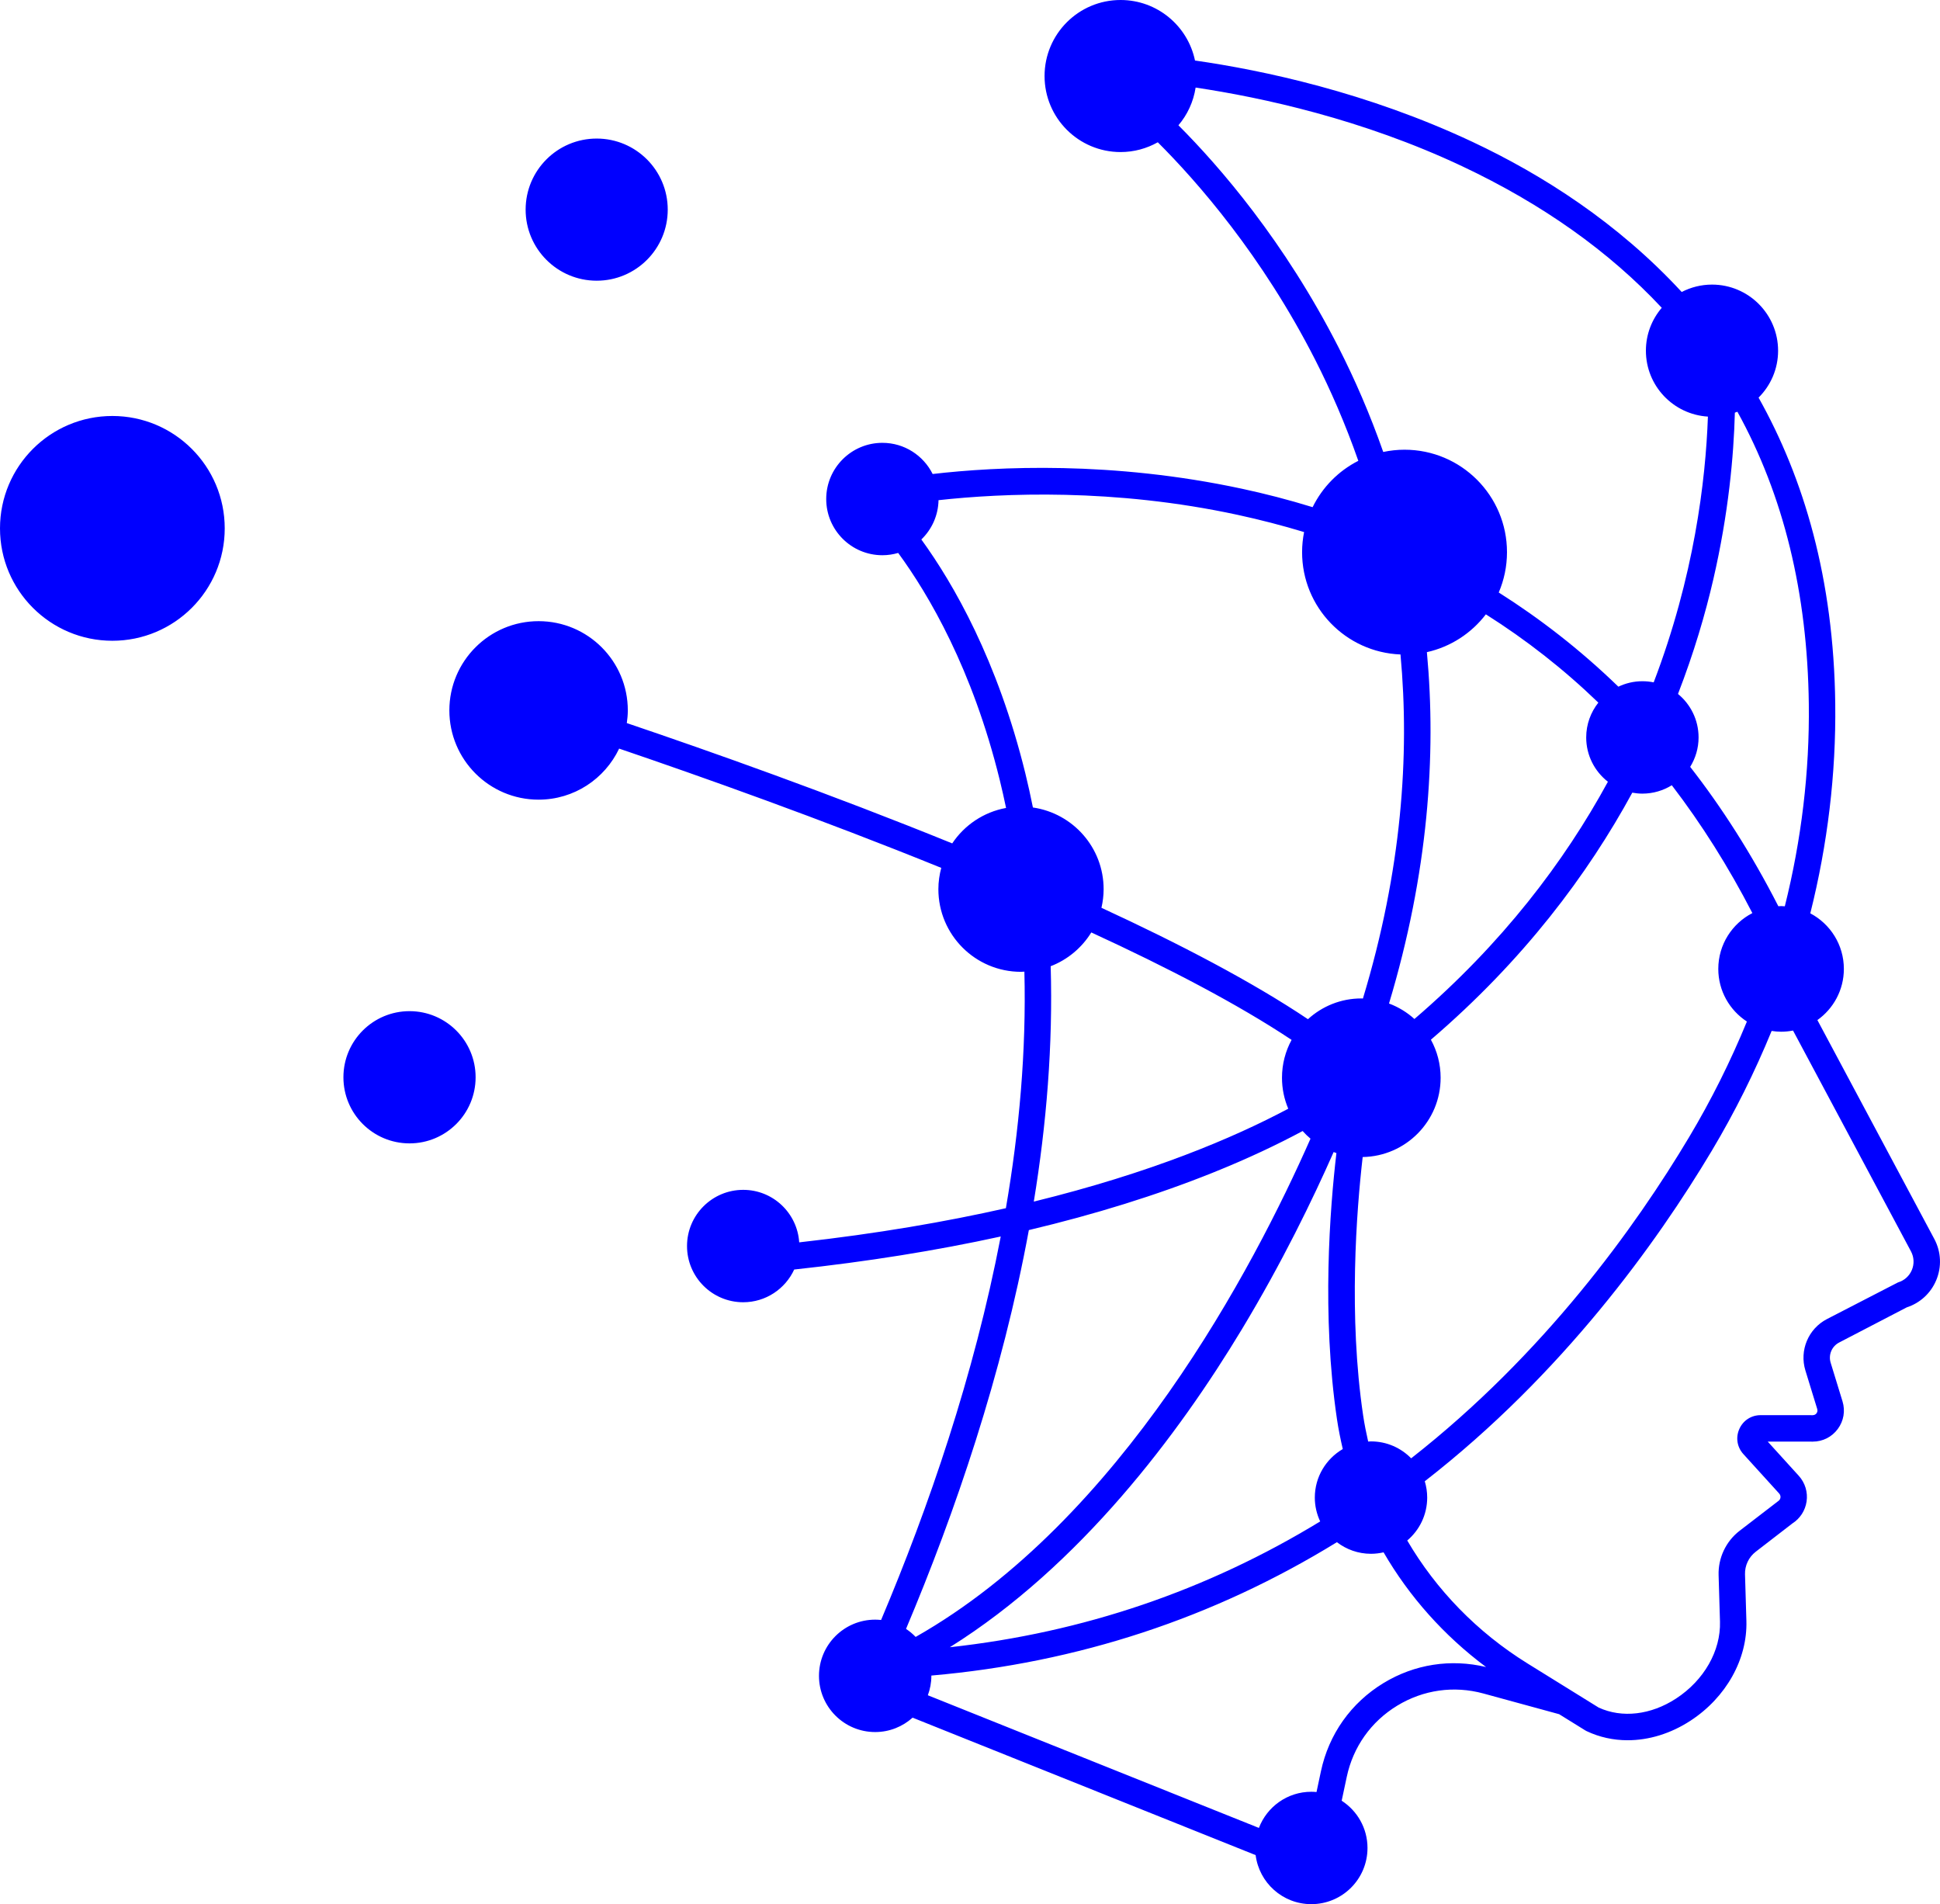 <svg version="1.1" id="图层_1" x="0px" y="0px" width="241.576px" height="237.054px" viewBox="0 0 241.576 237.054" enable-background="new 0 0 241.576 237.054" xml:space="preserve" xmlns="http://www.w3.org/2000/svg" xmlns:xlink="http://www.w3.org/1999/xlink" xmlns:xml="http://www.w3.org/XML/1998/namespace">
  <path fill="#0000FF" d="M240.867,154.242l-14.558-27.25c1.991-1.416,3.294-3.737,3.296-6.366c0.002-3.005-1.695-5.612-4.18-6.922
	c2.15-8.581,3.213-17.343,3.107-26.094c-0.188-15.551-3.902-28.053-9.549-38.11c1.5-1.49,2.431-3.554,2.432-5.835
	c0.002-4.546-3.681-8.233-8.226-8.235c-1.362-0.001-2.645,0.335-3.777,0.921c-7.973-8.64-17.376-14.611-26.054-18.689
	c-13.138-6.175-26.096-8.916-34.553-10.128c-0.892-4.299-4.698-7.531-9.262-7.534c-5.228-0.003-9.467,4.233-9.47,9.46
	c-0.003,5.228,4.233,9.467,9.46,9.47c1.687,0.001,3.268-0.445,4.64-1.218c4.901,4.891,12.982,14.087,19.601,27.082
	c1.897,3.725,3.742,7.931,5.369,12.575c-2.469,1.252-4.47,3.281-5.691,5.769c-3.022-0.932-5.963-1.685-8.781-2.29
	c-16.174-3.475-30.438-2.775-38.534-1.839c-1.146-2.297-3.512-3.878-6.253-3.88c-3.864-0.002-6.998,3.129-7,6.992
	c-0.002,3.864,3.129,6.998,6.992,7c0.685,0,1.345-0.102,1.97-0.285c3.801,5.185,9.246,14.438,12.64,28.243
	c0.286,1.164,0.549,2.332,0.793,3.504c-2.79,0.51-5.188,2.139-6.704,4.413c-15.201-6.178-30.199-11.484-40.522-14.978
	c0.073-0.515,0.124-1.036,0.125-1.571c0.003-6.137-4.969-11.114-11.105-11.117s-11.114,4.969-11.117,11.105
	s4.969,11.114,11.105,11.117c4.435,0.002,8.253-2.6,10.037-6.356c10.239,3.483,25.097,8.757,40.11,14.847
	c-0.225,0.846-0.357,1.73-0.358,2.647c-0.003,5.682,4.601,10.291,10.283,10.294c0.144,0,0.285-0.016,0.428-0.021
	c0.248,9.856-0.639,19.765-2.304,29.449c-7.493,1.693-16.04,3.168-25.737,4.252c-0.238-3.647-3.262-6.535-6.969-6.536
	c-3.864-0.002-6.998,3.129-7,6.992c-0.002,3.864,3.129,6.998,6.992,7c2.821,0.001,5.246-1.67,6.354-4.074
	c9.111-0.982,17.692-2.357,25.719-4.112c-3.322,17.307-8.994,33.766-14.898,47.741c-0.242-0.025-0.487-0.039-0.735-0.04
	c-3.864-0.002-6.998,3.129-7,6.992c-0.002,3.864,3.129,6.998,6.992,7c1.795,0.001,3.427-0.68,4.666-1.791l42.715,17.112
	c0.438,3.441,3.369,6.105,6.93,6.106c3.864,0.002,6.998-3.129,7-6.992c0.001-2.471-1.282-4.638-3.215-5.884l0.633-2.976
	c0.793-3.727,3.021-6.871,6.275-8.854c3.254-1.983,7.072-2.522,10.746-1.518l9.424,2.574l3.262,2.022l0.16,0.087
	c1.596,0.759,3.333,1.134,5.108,1.135c2.636,0.001,5.358-0.821,7.83-2.435c4.434-2.894,7.101-7.659,6.958-12.435l-0.172-5.783
	c-0.032-1.093,0.465-2.144,1.331-2.812l4.568-3.525c0.958-0.611,1.6-1.6,1.768-2.729c0.172-1.165-0.183-2.334-0.976-3.207
	l-3.862-4.253l5.602,0.003c1.244,0.001,2.382-0.573,3.121-1.573c0.74-1,0.954-2.256,0.589-3.445l-1.476-4.806
	c-0.302-0.982,0.141-2.038,1.052-2.512l8.422-4.377c1.66-0.539,2.993-1.762,3.671-3.378
	C241.807,157.712,241.72,155.839,240.867,154.242z M177.682,81.188c2.976-0.663,5.553-2.366,7.344-4.707
	c5.028,3.173,9.701,6.835,14.005,10.991c-0.942,1.191-1.51,2.693-1.511,4.33c-0.001,2.245,1.059,4.238,2.703,5.519
	c-5.424,9.957-13.144,20.141-24.093,29.536c-0.916-0.829-1.986-1.486-3.165-1.926C177.849,108.686,178.872,94.021,177.682,81.188z
	 M166.416,143.548c-0.807,6.86-1.852,20.162,0.068,33.13c0.186,1.256,0.439,2.493,0.724,3.719c-2.079,1.212-3.481,3.459-3.482,6.039
	c-0.001,1.064,0.243,2.068,0.668,2.971c-14.097,8.597-29.536,13.846-46.117,15.662c16.259-10.176,28.501-26.543,36.376-39.6
	c5-8.29,8.812-16.148,11.417-22.048C166.185,143.464,166.299,143.51,166.416,143.548z M170.725,179.444
	c-0.12,0-0.238,0.012-0.356,0.018c-0.245-1.078-0.465-2.164-0.628-3.266c-1.835-12.391-0.829-25.416-0.055-32.153
	c5.373-0.092,9.703-4.467,9.706-9.863c0.001-1.719-0.439-3.335-1.211-4.744c11.529-9.874,19.534-20.565,25.078-30.754
	c0.408,0.074,0.826,0.119,1.255,0.119c1.346,0.001,2.599-0.385,3.666-1.043c3.703,4.834,7.051,10.137,10.031,15.915
	c-2.517,1.298-4.241,3.917-4.243,6.944c-0.001,2.748,1.418,5.162,3.562,6.557c-2.022,4.922-4.418,9.741-7.204,14.404
	c-6.659,11.148-18.028,26.996-34.603,39.972C174.453,180.253,172.684,179.445,170.725,179.444z M225.24,87.65
	c0.102,8.44-0.919,16.894-2.988,25.176c-0.154-0.009-0.306-0.023-0.462-0.024c-0.116,0-0.229,0.012-0.344,0.017
	c-3.335-6.526-7.029-12.285-10.978-17.35c0.658-1.066,1.044-2.317,1.045-3.661c0.001-2.182-0.998-4.131-2.563-5.415
	c1.992-5.139,3.408-9.977,4.406-14.301c1.889-8.189,2.534-15.339,2.676-20.719c0.105-0.039,0.212-0.072,0.315-0.115
	C222.09,61.654,225.072,73.8,225.24,87.65z M166.707,43.3c-6.762-13.276-14.872-22.603-19.965-27.704
	c1.113-1.306,1.87-2.919,2.141-4.694c8.29,1.238,20.761,3.936,33.165,9.781c10.033,4.728,18.327,10.62,24.881,17.636
	c-1.228,1.437-1.974,3.298-1.975,5.336c-0.002,4.375,3.412,7.945,7.722,8.209c-0.285,8.024-1.729,19.931-6.752,33.085
	c-0.453-0.092-0.922-0.142-1.403-0.142c-1.073-0.001-2.086,0.248-2.996,0.679c-4.808-4.659-9.828-8.519-14.896-11.726
	c0.659-1.539,1.026-3.232,1.027-5.011c0.004-7.046-5.705-12.76-12.751-12.764c-0.912,0-1.801,0.099-2.659,0.28
	C170.568,51.479,168.664,47.142,166.707,43.3z M114.73,67.161c1.289-1.242,2.1-2.971,2.139-4.893
	c7.96-0.875,21.828-1.503,37.229,1.824c2.836,0.613,5.598,1.331,8.292,2.146c-0.161,0.809-0.249,1.643-0.249,2.499
	c-0.004,6.878,5.44,12.472,12.253,12.739c1.162,12.543,0.15,26.901-4.679,42.832c-0.066-0.001-0.13-0.01-0.196-0.01
	c-2.564-0.001-4.893,0.983-6.649,2.584c-6.941-4.65-15.956-9.366-25.715-13.868c0.172-0.744,0.271-1.516,0.272-2.313
	c0.003-5.179-3.825-9.454-8.805-10.175c-0.286-1.416-0.594-2.828-0.939-4.233C124.216,82.185,118.726,72.665,114.73,67.161z
	 M130.834,120.288c2.113-0.814,3.884-2.303,5.058-4.206c9.511,4.376,18.256,8.93,24.942,13.377c-0.762,1.4-1.195,3.004-1.196,4.71
	c-0.001,1.368,0.278,2.672,0.78,3.857c-6.838,3.642-17.119,7.993-31.685,11.566C130.314,139.954,131.124,130.099,130.834,120.288z
	 M128.117,153.136c8.267-1.963,15.916-4.342,22.89-7.139c4.445-1.783,8.144-3.552,11.202-5.192c0.306,0.338,0.629,0.66,0.979,0.952
	c-7.063,16.009-23.565,47.5-49.168,62.029c-0.361-0.375-0.761-0.711-1.198-0.999C118.937,188.287,124.8,171.157,128.117,153.136z
	 M172.267,209.536c-4.035,2.459-6.799,6.359-7.781,10.981l-0.548,2.578c-0.212-0.02-0.426-0.033-0.643-0.033
	c-2.985-0.002-5.527,1.869-6.533,4.501l-41.223-16.515c0.278-0.753,0.438-1.564,0.438-2.414c0-0.013-0.002-0.026-0.002-0.039
	c18.222-1.593,35.14-7.157,50.501-16.604c1.177,0.902,2.645,1.445,4.243,1.445c0.54,0,1.064-0.067,1.569-0.182
	c3.198,5.516,7.527,10.377,12.763,14.28C180.661,206.484,176.144,207.175,172.267,209.536z M238.071,158.108
	c-0.315,0.752-0.945,1.314-1.727,1.544l-8.847,4.564c-2.322,1.206-3.449,3.898-2.682,6.399l1.476,4.806
	c0.075,0.246-0.024,0.432-0.089,0.521c-0.065,0.089-0.214,0.238-0.472,0.238l-6.492-0.003c-1.164-0.001-2.18,0.66-2.652,1.725
	c-0.472,1.064-0.278,2.261,0.505,3.122l4.46,4.911c0.174,0.191,0.172,0.402,0.156,0.512c-0.016,0.109-0.076,0.312-0.297,0.444
	l-4.793,3.685c-1.698,1.31-2.674,3.373-2.61,5.517l0.172,5.783c0.108,3.638-1.987,7.309-5.467,9.58
	c-3.138,2.05-6.738,2.466-9.645,1.121l-8.844-5.482c-6.276-3.889-11.385-9.167-14.987-15.314c1.517-1.282,2.482-3.196,2.484-5.338
	c0-0.709-0.107-1.392-0.302-2.036c17.157-13.337,28.886-29.674,35.736-41.139c2.886-4.831,5.365-9.824,7.457-14.925
	c0.384,0.058,0.774,0.098,1.174,0.098c0.51,0,1.008-0.052,1.491-0.145l14.69,27.498
	C238.347,156.512,238.386,157.356,238.071,158.108z M27.984,65.786c-0.004,7.728-6.272,13.989-13.999,13.985S-0.004,73.499,0,65.772
	s6.272-13.989,13.999-13.985C21.727,51.791,27.988,58.059,27.984,65.786z M65.454,26.093c0.003-4.887,3.966-8.846,8.853-8.843
	c4.887,0.003,8.846,3.966,8.843,8.853s-3.966,8.846-8.853,8.843C69.411,34.943,65.452,30.98,65.454,26.093z M59.225,134.117
	c-0.002,4.546-3.689,8.229-8.235,8.226s-8.229-3.689-8.226-8.235c0.002-4.546,3.689-8.229,8.235-8.226
	C55.544,125.884,59.227,129.571,59.225,134.117z" class="color c1"/>
</svg>